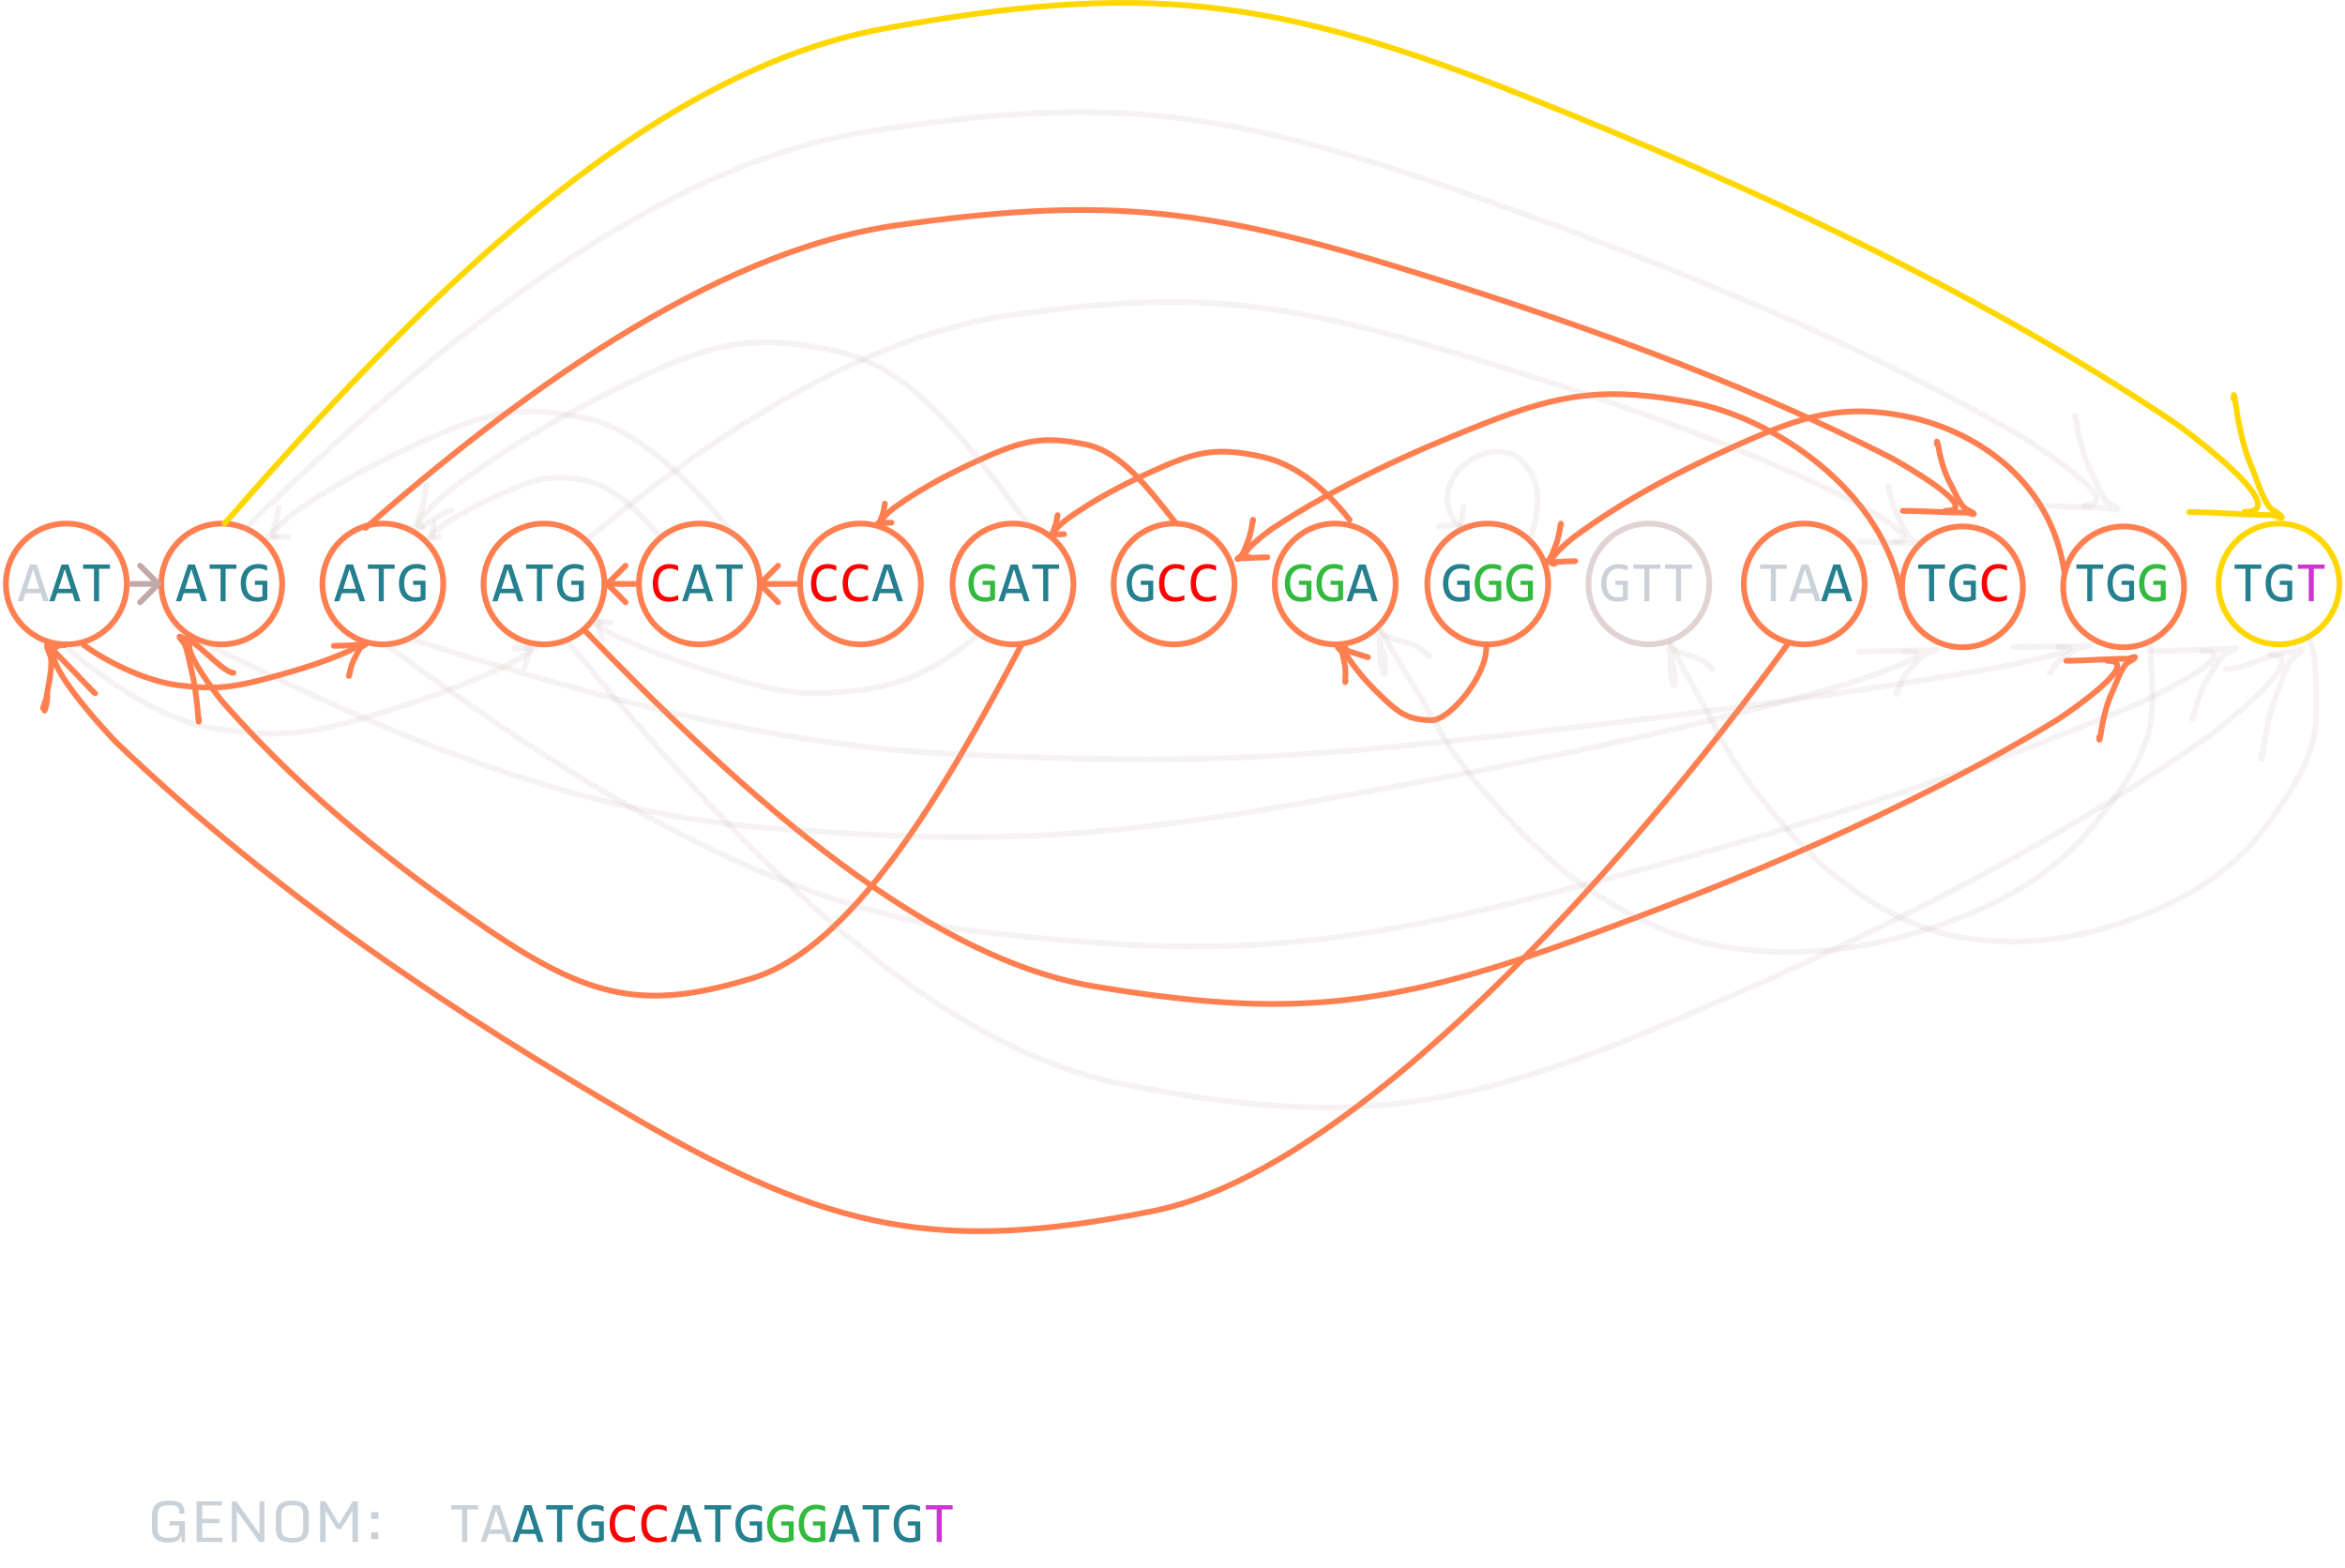 <svg width="815" height="545" viewBox="0 0 815 545" fill="none" xmlns="http://www.w3.org/2000/svg">
<circle cx="23.059" cy="203" r="21" stroke="#FF7F50" stroke-width="2"/>
<circle cx="77.059" cy="203" r="21" stroke="#FF7F50" stroke-width="2"/>
<circle cx="133.059" cy="203" r="21" stroke="#FF7F50" stroke-width="2"/>
<circle cx="189.059" cy="203" r="21" stroke="#FF7F50" stroke-width="2"/>
<circle cx="243.059" cy="203" r="21" stroke="#FF7F50" stroke-width="2"/>
<circle cx="299.059" cy="203" r="21" stroke="#FF7F50" stroke-width="2"/>
<circle cx="352.059" cy="203" r="21" stroke="#FF7F50" stroke-width="2"/>
<circle cx="408.059" cy="203" r="21" stroke="#FF7F50" stroke-width="2"/>
<circle cx="464.059" cy="203" r="21" stroke="#FF7F50" stroke-width="2"/>
<circle cx="517.059" cy="203" r="21" stroke="#FF7F50" stroke-width="2"/>
<circle cx="573.059" cy="203" r="21" stroke="#C4A8A8" stroke-opacity="0.5" stroke-width="2"/>
<circle cx="627.059" cy="203" r="21" stroke="#FF7F50" stroke-width="2"/>
<circle cx="682.059" cy="204" r="21" stroke="#FF7F50" stroke-width="2"/>
<circle cx="738.059" cy="204" r="21" stroke="#FF7F50" stroke-width="2"/>
<circle cx="792.059" cy="203" r="21" stroke="#FFD700" stroke-width="2"/>
<path d="M23.559 225.335C38.29 237.822 56.996 250.88 76.133 253.49C96.442 256.259 106.951 255.378 126.689 249.533C143.77 244.474 161.682 238.441 177.684 230.511C178.182 230.263 187.223 225.335 183.11 225.335" stroke="#C4A8A8" stroke-opacity="0.15" stroke-width="2" stroke-linecap="round" stroke-linejoin="round"/>
<path d="M178.791 225.329C180.939 225.323 183.069 225.155 185.209 225.155C185.483 225.155 186.221 224.874 186.027 225.069C185.814 225.282 185.381 225.387 185.132 225.59C184.529 226.082 184.03 227.352 183.641 228.028C183.123 228.925 182.827 229.911 182.573 230.91C182.524 231.102 182.255 232.765 182.255 231.934" stroke="#C4A8A8" stroke-opacity="0.15" stroke-width="2" stroke-linecap="round" stroke-linejoin="round"/>
<path d="M255.559 186.509C240.828 168.195 222.122 149.043 202.985 145.215C182.675 141.153 172.167 142.446 152.429 151.019C135.348 158.438 117.435 167.287 101.434 178.918C100.936 179.28 91.895 186.509 96.007 186.509" stroke="#C4A8A8" stroke-opacity="0.15" stroke-width="2" stroke-linecap="round" stroke-linejoin="round"/>
<path d="M100.326 186.517C98.179 186.527 96.049 186.772 93.909 186.772C93.635 186.772 92.897 187.185 93.091 186.899C93.303 186.587 93.737 186.433 93.986 186.135C94.588 185.413 95.087 183.55 95.477 182.559C95.995 181.243 96.29 179.797 96.545 178.331C96.594 178.05 96.863 175.611 96.863 176.83" stroke="#C4A8A8" stroke-opacity="0.15" stroke-width="2" stroke-linecap="round" stroke-linejoin="round"/>
<path d="M340.059 220.592C327.487 230.998 316.199 237.567 299.868 239.742C282.536 242.05 273.568 241.315 256.724 236.444C242.147 232.229 226.861 227.201 213.206 220.592C212.781 220.386 205.066 216.279 208.575 216.279" stroke="#C4A8A8" stroke-opacity="0.15" stroke-width="2" stroke-linecap="round" stroke-linejoin="round"/>
<path d="M212.261 216.274C210.428 216.269 208.611 216.13 206.784 216.13C206.55 216.13 205.921 215.895 206.086 216.057C206.268 216.235 206.637 216.322 206.85 216.492C207.364 216.902 207.79 217.96 208.123 218.523C208.564 219.271 208.817 220.092 209.034 220.925C209.076 221.085 209.305 222.471 209.305 221.778" stroke="#C4A8A8" stroke-opacity="0.15" stroke-width="2" stroke-linecap="round" stroke-linejoin="round"/>
<path d="M408.559 181.677C398.896 169.606 389.718 156.983 377.166 154.461C363.843 151.783 356.95 152.635 344.003 158.285C332.798 163.175 321.049 169.008 310.553 176.674C310.226 176.913 304.295 181.677 306.993 181.677" stroke="#FF7F50" stroke-width="2" stroke-linecap="round" stroke-linejoin="round"/>
<path d="M309.826 181.682C308.417 181.688 307.02 181.85 305.616 181.85C305.437 181.85 304.953 182.122 305.08 181.934C305.219 181.727 305.504 181.626 305.667 181.43C306.062 180.954 306.389 179.726 306.645 179.073C306.985 178.206 307.179 177.253 307.346 176.287C307.378 176.101 307.554 174.494 307.554 175.297" stroke="#FF7F50" stroke-width="2" stroke-linecap="round" stroke-linejoin="round"/>
<path d="M469.059 180.674C459.396 168.603 449.718 160.983 437.165 158.461C423.843 155.783 416.95 156.635 404.003 162.285C392.798 167.175 381.049 173.008 370.553 180.674C370.226 180.913 364.295 185.677 366.993 185.677" stroke="#FF7F50" stroke-width="2" stroke-linecap="round" stroke-linejoin="round"/>
<path d="M369.826 185.682C368.417 185.688 367.02 185.85 365.616 185.85C365.436 185.85 364.953 186.122 365.08 185.934C365.219 185.727 365.503 185.626 365.667 185.43C366.062 184.954 366.389 183.726 366.645 183.073C366.984 182.206 367.178 181.253 367.346 180.287C367.378 180.101 367.554 178.494 367.554 179.297" stroke="#FF7F50" stroke-width="2" stroke-linecap="round" stroke-linejoin="round"/>
<path d="M516.559 225.267C516.559 235 503.772 250.662 497.278 250.394C490.386 250.109 487.18 248.682 481.808 243.687C477.159 239.363 472.397 234.427 468.538 228.613C468.418 228.432 466.307 224.899 467.615 225.267" stroke="#FF7F50" stroke-width="2" stroke-linecap="round" stroke-linejoin="round"/>
<path d="M475.429 228.462C472.303 227.573 469.268 226.454 466.149 225.578C465.75 225.465 464.792 224.747 464.994 225.114C465.215 225.517 465.803 225.849 466.081 226.251C466.755 227.225 466.954 229.307 467.242 230.465C467.623 232.003 467.645 233.581 467.601 235.163C467.593 235.466 467.293 238.034 467.639 236.806" stroke="#FF7F50" stroke-width="2" stroke-linecap="round" stroke-linejoin="round"/>
<path d="M357.059 182C337.17 154.945 317.31 127.927 291.473 122.273C264.052 116.272 249.864 118.182 223.216 130.846C200.154 141.806 175.97 154.879 154.366 172.061C153.693 172.596 141.487 183.274 147.04 183.274" stroke="#C4A8A8" stroke-opacity="0.15" stroke-width="2" stroke-linecap="round" stroke-linejoin="round"/>
<path d="M157.059 177.439C154.16 177.453 147.096 183.663 144.206 183.663C143.836 183.663 142.84 184.273 143.102 183.852C143.389 183.389 143.974 183.162 144.31 182.722C145.124 181.655 145.797 178.903 146.324 177.439C147.022 175.496 147.422 173.36 147.766 171.194C147.832 170.779 148.194 167.176 148.194 168.977" stroke="#C4A8A8" stroke-opacity="0.15" stroke-width="2" stroke-linecap="round" stroke-linejoin="round"/>
<path d="M355.059 224C328.029 275.474 296.334 329.432 261.507 340.041C224.547 351.3 205.472 347.559 169.733 323.216C138.803 302.15 106.384 277.044 77.478 244.118C76.578 243.092 60.255 222.637 67.728 222.676" stroke="#FF7F50" stroke-width="2" stroke-linecap="round" stroke-linejoin="round"/>
<path d="M81.154 233.877C77.253 233.83 67.807 221.935 63.919 221.915C63.42 221.913 62.086 220.743 62.434 221.549C62.816 222.432 63.601 222.869 64.049 223.712C65.134 225.752 66.013 231.007 66.707 233.803C67.629 237.516 68.145 241.593 68.587 245.727C68.672 246.52 69.125 253.396 69.142 249.96" stroke="#FF7F50" stroke-width="2" stroke-linecap="round" stroke-linejoin="round"/>
<path d="M229.559 186.766C222.261 178.025 212.995 168.884 203.514 167.057C193.453 165.119 188.248 165.736 178.47 169.827C170.008 173.368 161.134 177.592 153.208 183.143C152.961 183.316 148.482 186.766 150.52 186.766" stroke="#C4A8A8" stroke-opacity="0.15" stroke-width="2" stroke-linecap="round" stroke-linejoin="round"/>
<path d="M152.659 186.77C151.595 186.774 150.54 186.891 149.48 186.891C149.344 186.891 148.979 187.088 149.075 186.952C149.18 186.803 149.395 186.729 149.518 186.587C149.816 186.243 150.064 185.353 150.257 184.88C150.513 184.252 150.66 183.562 150.786 182.863C150.81 182.728 150.943 181.564 150.943 182.146" stroke="#C4A8A8" stroke-opacity="0.15" stroke-width="2" stroke-linecap="round" stroke-linejoin="round"/>
<path d="M78.059 182C143.213 107.51 222.236 25.58 306.875 10.011C396.701 -6.511 443.178 -1.252 530.475 33.616C606.023 63.792 685.246 99.788 756.017 147.095C758.222 148.569 798.207 177.97 780.018 177.97" stroke="#FFD700" stroke-width="2" stroke-linecap="round" stroke-linejoin="round"/>
<path d="M760.916 178.003C770.413 178.042 779.834 179.04 789.3 179.04C790.512 179.04 793.774 180.718 792.917 179.558C791.977 178.285 790.06 177.66 788.959 176.447C786.295 173.512 784.088 165.934 782.363 161.903C780.075 156.552 778.767 150.671 777.64 144.708C777.423 143.564 776.235 133.643 776.235 138.602" stroke="#FFD700" stroke-width="2" stroke-linecap="round" stroke-linejoin="round"/>
<path d="M134.059 224C192.652 267.212 263.718 314.741 339.834 323.772C420.614 333.357 462.411 330.307 540.917 310.079C608.858 292.573 680.103 271.692 743.747 244.249C745.73 243.394 781.688 226.338 765.331 226.338" stroke="#C4A8A8" stroke-opacity="0.15" stroke-width="2" stroke-linecap="round" stroke-linejoin="round"/>
<path d="M748.152 226.319C756.693 226.296 765.166 225.718 773.678 225.718C774.769 225.718 777.702 224.744 776.931 225.417C776.086 226.155 774.362 226.518 773.372 227.221C770.976 228.924 768.991 233.32 767.44 235.659C765.382 238.763 764.206 242.174 763.193 245.634C762.998 246.297 761.93 252.052 761.93 249.176" stroke="#C4A8A8" stroke-opacity="0.15" stroke-width="2" stroke-linecap="round" stroke-linejoin="round"/>
<path d="M198.059 224C252.916 290.259 319.45 363.136 390.713 376.984C466.342 391.681 505.474 387.004 578.974 355.988C642.583 329.146 709.285 297.128 768.871 255.048C770.727 253.737 804.393 227.585 789.079 227.585" stroke="#C4A8A8" stroke-opacity="0.15" stroke-width="2" stroke-linecap="round" stroke-linejoin="round"/>
<path d="M773.672 232.5C781.669 232.465 788.924 226.633 796.894 226.633C797.915 226.633 800.661 225.14 799.939 226.172C799.148 227.304 797.534 227.86 796.607 228.939C794.364 231.551 792.505 238.291 791.054 241.877C789.127 246.636 788.025 251.867 787.077 257.171C786.895 258.189 785.894 267.013 785.894 262.603" stroke="#C4A8A8" stroke-opacity="0.15" stroke-width="2" stroke-linecap="round" stroke-linejoin="round"/>
<path d="M621.059 224.273C564.564 302.097 470.423 407.168 400.701 420.999C326.706 435.678 289.043 428.433 219.432 387.967C159.188 352.946 96.211 311.546 40.638 258.279C38.907 256.619 7.629 223.65 22.461 224.274" stroke="#FF7F50" stroke-width="2" stroke-linecap="round" stroke-linejoin="round"/>
<path d="M33.059 241C32.171 240.563 16.23 223.017 16.306 224.446C16.388 226.013 17.494 227.308 17.723 228.875C18.276 232.67 16.286 240.777 15.63 245.288M15.63 245.288C14.759 251.277 17.643 239.129 15.63 245.288ZM15.63 245.288C18.519 235.707 13.271 250.072 15.63 245.288Z" stroke="#FF7F50" stroke-width="2" stroke-linecap="round" stroke-linejoin="round"/>
<path d="M203.059 219C251.502 269.209 317.641 332.432 380.572 342.926C447.359 354.063 481.916 350.518 546.823 327.015C602.994 306.676 661.898 282.413 714.517 250.527C716.157 249.534 745.886 229.716 732.363 229.716" stroke="#FF7F50" stroke-width="2" stroke-linecap="round" stroke-linejoin="round"/>
<path d="M718.16 229.695C725.221 229.669 732.226 228.996 739.264 228.996C740.165 228.996 742.591 227.864 741.953 228.647C741.254 229.505 739.829 229.926 739.011 230.743C737.03 232.722 735.389 237.83 734.107 240.547C732.405 244.154 731.432 248.117 730.595 252.137C730.434 252.908 729.55 259.595 729.55 256.252" stroke="#FF7F50" stroke-width="2" stroke-linecap="round" stroke-linejoin="round"/>
<path d="M142.059 222C195.185 238.462 260.619 258.568 329.632 262.009C402.875 265.66 440.771 264.498 511.952 256.792C573.553 250.123 638.15 242.168 695.855 231.714C697.653 231.388 730.256 224.891 715.425 224.891" stroke="#C4A8A8" stroke-opacity="0.15" stroke-width="2" stroke-linecap="round" stroke-linejoin="round"/>
<path d="M699.85 224.883C707.594 224.875 715.276 224.654 722.994 224.654C723.982 224.654 726.642 224.283 725.943 224.54C725.176 224.821 723.614 224.959 722.716 225.227C720.543 225.876 718.744 227.55 717.338 228.441C715.472 229.624 714.405 230.923 713.486 232.241C713.31 232.494 712.341 234.686 712.341 233.591" stroke="#C4A8A8" stroke-opacity="0.15" stroke-width="2" stroke-linecap="round" stroke-linejoin="round"/>
<path d="M661.059 208C655.059 170 615.277 144.876 587.813 139.888C558.667 134.593 543.587 136.278 515.261 147.452C490.747 157.121 465.041 168.656 442.078 183.815C441.363 184.287 428.388 193.709 434.29 193.709" stroke="#FF7F50" stroke-width="2" stroke-linecap="round" stroke-linejoin="round"/>
<path d="M440.488 193.719C437.407 193.732 434.35 194.052 431.278 194.052C430.885 194.052 429.827 194.59 430.105 194.218C430.41 193.81 431.032 193.61 431.389 193.221C432.254 192.28 432.97 189.852 433.529 188.56C434.272 186.845 434.696 184.961 435.062 183.05C435.132 182.684 435.518 179.505 435.518 181.094" stroke="#FF7F50" stroke-width="2" stroke-linecap="round" stroke-linejoin="round"/>
<path d="M717.559 199.5C712.834 165.556 684.686 149.333 663.059 144.877C640.106 140.147 626.178 144.7 603.872 154.681C584.568 163.318 564.483 173.622 546.4 187.162C545.837 187.584 535.62 196 540.267 196" stroke="#FF7F50" stroke-width="2" stroke-linecap="round" stroke-linejoin="round"/>
<path d="M547.488 195.068C544.407 195.08 541.35 195.4 538.278 195.4C537.885 195.4 536.827 195.938 537.105 195.566C537.41 195.158 538.032 194.958 538.389 194.57C539.254 193.629 539.97 191.201 540.529 189.909C541.272 188.194 541.696 186.31 542.062 184.399C542.132 184.032 542.518 180.853 542.518 182.442" stroke="#FF7F50" stroke-width="2" stroke-linecap="round" stroke-linejoin="round"/>
<path d="M74.059 225C128.643 252.162 194.845 282.037 265.753 287.714C341.005 293.739 379.942 291.821 453.076 279.107C516.368 268.103 582.738 254.978 642.026 237.728C643.874 237.19 677.371 226.47 662.134 226.47" stroke="#C4A8A8" stroke-opacity="0.15" stroke-width="2" stroke-linecap="round" stroke-linejoin="round"/>
<path d="M646.13 226.457C654.087 226.443 661.98 226.079 669.91 226.079C670.925 226.079 673.658 225.467 672.94 225.89C672.152 226.354 670.547 226.582 669.625 227.025C667.392 228.095 665.543 230.858 664.099 232.328C662.181 234.279 661.085 236.424 660.141 238.598C659.96 239.015 658.965 242.633 658.965 240.824" stroke="#C4A8A8" stroke-opacity="0.15" stroke-width="2" stroke-linecap="round" stroke-linejoin="round"/>
<path d="M85.559 183.5C143.948 125.95 224.503 57.99 300.355 45.962C380.854 33.197 422.505 37.26 500.738 64.199C568.443 87.513 639.44 115.323 702.863 151.871C704.839 153.01 740.672 175.725 724.372 175.725" stroke="#C4A8A8" stroke-opacity="0.15" stroke-width="2" stroke-linecap="round" stroke-linejoin="round"/>
<path d="M707.253 175.75C715.764 175.78 724.207 176.551 732.69 176.551C733.777 176.551 736.7 177.848 735.932 176.952C735.089 175.968 733.372 175.486 732.385 174.549C729.997 172.28 728.019 166.426 726.474 163.311C724.423 159.177 723.251 154.634 722.241 150.027C722.047 149.143 720.982 141.479 720.982 145.31" stroke="#C4A8A8" stroke-opacity="0.15" stroke-width="2" stroke-linecap="round" stroke-linejoin="round"/>
<path d="M127.059 183.5C177.235 139.491 246.459 87.522 311.641 78.324C380.818 68.562 416.61 71.669 483.839 92.27C542.02 110.098 603.031 131.364 657.532 159.313C659.23 160.184 690.023 177.555 676.016 177.555" stroke="#FF7F50" stroke-width="2" stroke-linecap="round" stroke-linejoin="round"/>
<path d="M661.305 177.574C668.619 177.597 675.874 178.187 683.164 178.187C684.098 178.187 686.61 179.178 685.95 178.493C685.225 177.741 683.75 177.372 682.902 176.655C680.85 174.921 679.15 170.444 677.822 168.062C676.06 164.901 675.052 161.426 674.184 157.903C674.018 157.227 673.103 151.366 673.103 154.296" stroke="#FF7F50" stroke-width="2" stroke-linecap="round" stroke-linejoin="round"/>
<path d="M203.059 188.265C245.114 153.217 298.611 116.565 353.243 109.239C411.223 101.466 441.222 103.94 497.569 120.346C546.333 134.544 597.469 151.48 643.149 173.738C644.573 174.431 670.382 188.265 658.641 188.265" stroke="#C4A8A8" stroke-opacity="0.15" stroke-width="2" stroke-linecap="round" stroke-linejoin="round"/>
<path d="M646.311 188.28C652.442 188.298 658.523 188.768 664.633 188.768C665.415 188.768 667.521 189.558 666.967 189.012C666.36 188.413 665.123 188.119 664.413 187.548C662.693 186.167 661.268 182.602 660.155 180.705C658.678 178.187 657.834 175.42 657.106 172.615C656.967 172.076 656.2 167.409 656.2 169.742" stroke="#C4A8A8" stroke-opacity="0.15" stroke-width="2" stroke-linecap="round" stroke-linejoin="round"/>
<path d="M29.059 224.167C37.477 230.41 51.309 236.939 62.244 238.244C73.85 239.629 79.854 239.188 91.133 236.266C100.894 233.737 111.129 230.72 120.273 226.755C120.558 226.631 125.724 224.167 123.374 224.167" stroke="#FF7F50" stroke-width="2" stroke-linecap="round" stroke-linejoin="round"/>
<path d="M116 224.505C119.25 224.495 122.474 224.239 125.714 224.239C126.129 224.239 127.245 223.807 126.951 224.105C126.63 224.433 125.974 224.594 125.597 224.906C124.685 225.661 123.93 227.611 123.34 228.649C122.557 230.026 122.109 231.539 121.723 233.074C121.649 233.368 121.243 235.921 121.243 234.645" stroke="#FF7F50" stroke-width="2" stroke-linecap="round" stroke-linejoin="round"/>
<path d="M531.863 187C534.337 180.152 536.079 170.481 531.863 163.988C529.808 160.822 527.789 158.18 523.832 157.377C519.352 156.467 515.471 157.208 511.609 159.561C505.208 163.459 501.463 170.284 503.748 177.64C504.286 179.374 505.321 180.864 506.596 182.146C506.872 182.423 508.325 183.763 507.498 182.753" stroke="#C4A8A8" stroke-opacity="0.15" stroke-width="2" stroke-linecap="round" stroke-linejoin="round"/>
<path d="M508.632 176.12C508.338 177.947 508 179.738 508 181.585C508 181.845 507.91 183.106 507.91 182.731" stroke="#C4A8A8" stroke-opacity="0.15" stroke-width="2" stroke-linecap="round" stroke-linejoin="round"/>
<path d="M500.059 182.996C502.001 182.707 504.173 182.439 506.15 182.736C506.564 182.798 507.073 182.994 507.459 183.152C507.888 183.329 508.172 183.26 507.368 183.26" stroke="#C4A8A8" stroke-opacity="0.15" stroke-width="2" stroke-linecap="round" stroke-linejoin="round"/>
<path d="M16.957 209H15.063L14.174 206.217H8.862L7.963 209H6.156L10.395 196.236H12.777L16.957 209ZM13.676 204.664L11.518 197.838L9.36 204.664H13.676ZM565.688 198.424C565.212 198.17 564.724 197.975 564.223 197.838C563.722 197.695 563.175 197.623 562.582 197.623C561.905 197.623 561.303 197.743 560.776 197.984C560.248 198.225 559.802 198.567 559.438 199.01C559.08 199.446 558.803 199.973 558.608 200.592C558.419 201.21 558.324 201.894 558.324 202.643C558.324 203.424 558.403 204.124 558.559 204.742C558.715 205.361 558.959 205.885 559.291 206.314C559.623 206.744 560.046 207.073 560.561 207.301C561.082 207.529 561.703 207.643 562.426 207.643C562.55 207.643 562.683 207.636 562.826 207.623C562.97 207.61 563.113 207.594 563.256 207.574C563.399 207.548 563.536 207.519 563.666 207.486C563.803 207.454 563.923 207.418 564.028 207.379V203.316H561.42V201.881H565.746V208.404C565.479 208.528 565.196 208.639 564.897 208.736C564.604 208.834 564.301 208.915 563.988 208.98C563.682 209.046 563.376 209.094 563.07 209.127C562.765 209.16 562.468 209.176 562.182 209.176C561.309 209.176 560.522 209.039 559.819 208.766C559.122 208.492 558.526 208.089 558.031 207.555C557.543 207.014 557.166 206.344 556.899 205.543C556.638 204.742 556.508 203.814 556.508 202.76C556.508 201.712 556.654 200.774 556.947 199.947C557.24 199.114 557.651 198.411 558.178 197.838C558.712 197.258 559.35 196.819 560.092 196.52C560.841 196.214 561.664 196.061 562.563 196.061C563.136 196.061 563.679 196.113 564.194 196.217C564.714 196.314 565.212 196.474 565.688 196.695V198.424ZM577.016 197.721H573.237V209H571.479V197.721H567.699V196.236H577.016V197.721ZM588.012 197.721H584.233V209H582.475V197.721H578.695V196.236H588.012V197.721ZM621 197.721H617.221V209H615.463V197.721H611.684V196.236H621V197.721ZM632.738 209H630.844L629.955 206.217H624.643L623.744 209H621.938L626.176 196.236H628.559L632.738 209ZM629.457 204.664L627.299 197.838L625.141 204.664H629.457Z" fill="#C9D1D9"/>
<path d="M27.953 209H26.059L25.17 206.217H19.858L18.959 209H17.152L21.391 196.236H23.774L27.953 209ZM24.672 204.664L22.514 197.838L20.356 204.664H24.672ZM38.207 197.721H34.428V209H32.67V197.721H28.891V196.236H38.207V197.721ZM71.938 209H70.043L69.154 206.217H63.842L62.944 209H61.137L65.375 196.236H67.758L71.938 209ZM68.656 204.664L66.498 197.838L64.34 204.664H68.656ZM82.192 197.721H78.412V209H76.654V197.721H72.875V196.236H82.192V197.721ZM92.856 198.424C92.38 198.17 91.892 197.975 91.391 197.838C90.889 197.695 90.343 197.623 89.75 197.623C89.073 197.623 88.471 197.743 87.944 197.984C87.416 198.225 86.97 198.567 86.606 199.01C86.248 199.446 85.971 199.973 85.776 200.592C85.587 201.21 85.492 201.894 85.492 202.643C85.492 203.424 85.57 204.124 85.727 204.742C85.883 205.361 86.127 205.885 86.459 206.314C86.791 206.744 87.214 207.073 87.729 207.301C88.249 207.529 88.871 207.643 89.594 207.643C89.718 207.643 89.851 207.636 89.994 207.623C90.138 207.61 90.281 207.594 90.424 207.574C90.567 207.548 90.704 207.519 90.834 207.486C90.971 207.454 91.091 207.418 91.195 207.379V203.316H88.588V201.881H92.914V208.404C92.647 208.528 92.364 208.639 92.065 208.736C91.772 208.834 91.469 208.915 91.156 208.98C90.85 209.046 90.544 209.094 90.239 209.127C89.933 209.16 89.636 209.176 89.35 209.176C88.477 209.176 87.69 209.039 86.987 208.766C86.29 208.492 85.694 208.089 85.199 207.555C84.711 207.014 84.334 206.344 84.067 205.543C83.806 204.742 83.676 203.814 83.676 202.76C83.676 201.712 83.822 200.774 84.115 199.947C84.408 199.114 84.819 198.411 85.346 197.838C85.88 197.258 86.518 196.819 87.26 196.52C88.009 196.214 88.832 196.061 89.731 196.061C90.304 196.061 90.847 196.113 91.362 196.217C91.882 196.314 92.38 196.474 92.856 196.695V198.424ZM126.918 209H125.024L124.135 206.217H118.822L117.924 209H116.117L120.356 196.236H122.738L126.918 209ZM123.637 204.664L121.479 197.838L119.32 204.664H123.637ZM137.172 197.721H133.393V209H131.635V197.721H127.856V196.236H137.172V197.721ZM147.836 198.424C147.361 198.17 146.873 197.975 146.371 197.838C145.87 197.695 145.323 197.623 144.731 197.623C144.054 197.623 143.451 197.743 142.924 197.984C142.397 198.225 141.951 198.567 141.586 199.01C141.228 199.446 140.951 199.973 140.756 200.592C140.567 201.21 140.473 201.894 140.473 202.643C140.473 203.424 140.551 204.124 140.707 204.742C140.863 205.361 141.108 205.885 141.44 206.314C141.772 206.744 142.195 207.073 142.709 207.301C143.23 207.529 143.852 207.643 144.574 207.643C144.698 207.643 144.832 207.636 144.975 207.623C145.118 207.61 145.261 207.594 145.404 207.574C145.548 207.548 145.684 207.519 145.815 207.486C145.951 207.454 146.072 207.418 146.176 207.379V203.316H143.569V201.881H147.895V208.404C147.628 208.528 147.345 208.639 147.045 208.736C146.752 208.834 146.449 208.915 146.137 208.98C145.831 209.046 145.525 209.094 145.219 209.127C144.913 209.16 144.617 209.176 144.33 209.176C143.458 209.176 142.67 209.039 141.967 208.766C141.27 208.492 140.675 208.089 140.18 207.555C139.692 207.014 139.314 206.344 139.047 205.543C138.787 204.742 138.656 203.814 138.656 202.76C138.656 201.712 138.803 200.774 139.096 199.947C139.389 199.114 139.799 198.411 140.326 197.838C140.86 197.258 141.498 196.819 142.24 196.52C142.989 196.214 143.813 196.061 144.711 196.061C145.284 196.061 145.828 196.113 146.342 196.217C146.863 196.314 147.361 196.474 147.836 196.695V198.424ZM181.899 209H180.004L179.115 206.217H173.803L172.904 209H171.098L175.336 196.236H177.719L181.899 209ZM178.617 204.664L176.459 197.838L174.301 204.664H178.617ZM192.153 197.721H188.373V209H186.615V197.721H182.836V196.236H192.153V197.721ZM202.817 198.424C202.341 198.17 201.853 197.975 201.352 197.838C200.85 197.695 200.304 197.623 199.711 197.623C199.034 197.623 198.432 197.743 197.904 197.984C197.377 198.225 196.931 198.567 196.567 199.01C196.209 199.446 195.932 199.973 195.737 200.592C195.548 201.21 195.453 201.894 195.453 202.643C195.453 203.424 195.531 204.124 195.688 204.742C195.844 205.361 196.088 205.885 196.42 206.314C196.752 206.744 197.175 207.073 197.69 207.301C198.21 207.529 198.832 207.643 199.555 207.643C199.679 207.643 199.812 207.636 199.955 207.623C200.098 207.61 200.242 207.594 200.385 207.574C200.528 207.548 200.665 207.519 200.795 207.486C200.932 207.454 201.052 207.418 201.156 207.379V203.316H198.549V201.881H202.875V208.404C202.608 208.528 202.325 208.639 202.026 208.736C201.733 208.834 201.43 208.915 201.117 208.98C200.811 209.046 200.505 209.094 200.199 209.127C199.893 209.16 199.597 209.176 199.311 209.176C198.438 209.176 197.651 209.039 196.947 208.766C196.251 208.492 195.655 208.089 195.16 207.555C194.672 207.014 194.294 206.344 194.028 205.543C193.767 204.742 193.637 203.814 193.637 202.76C193.637 201.712 193.783 200.774 194.076 199.947C194.369 199.114 194.779 198.411 195.307 197.838C195.841 197.258 196.479 196.819 197.221 196.52C197.97 196.214 198.793 196.061 199.692 196.061C200.265 196.061 200.808 196.113 201.322 196.217C201.843 196.314 202.341 196.474 202.817 196.695V198.424ZM247.875 209H245.981L245.092 206.217H239.779L238.881 209H237.074L241.313 196.236H243.695L247.875 209ZM244.594 204.664L242.436 197.838L240.278 204.664H244.594ZM258.129 197.721H254.35V209H252.592V197.721H248.813V196.236H258.129V197.721ZM313.852 209H311.957L311.069 206.217H305.756L304.858 209H303.051L307.289 196.236H309.672L313.852 209ZM310.57 204.664L308.412 197.838L306.254 204.664H310.57ZM357.836 209H355.942L355.053 206.217H349.74L348.842 209H347.035L351.274 196.236H353.656L357.836 209ZM354.555 204.664L352.397 197.838L350.238 204.664H354.555ZM368.09 197.721H364.311V209H362.553V197.721H358.774V196.236H368.09V197.721ZM400.746 198.424C400.271 198.17 399.783 197.975 399.281 197.838C398.78 197.695 398.233 197.623 397.641 197.623C396.964 197.623 396.362 197.743 395.834 197.984C395.307 198.225 394.861 198.567 394.496 199.01C394.138 199.446 393.862 199.973 393.666 200.592C393.477 201.21 393.383 201.894 393.383 202.643C393.383 203.424 393.461 204.124 393.617 204.742C393.774 205.361 394.018 205.885 394.35 206.314C394.682 206.744 395.105 207.073 395.619 207.301C396.14 207.529 396.762 207.643 397.485 207.643C397.608 207.643 397.742 207.636 397.885 207.623C398.028 207.61 398.171 207.594 398.315 207.574C398.458 207.548 398.595 207.519 398.725 207.486C398.862 207.454 398.982 207.418 399.086 207.379V203.316H396.479V201.881H400.805V208.404C400.538 208.528 400.255 208.639 399.955 208.736C399.662 208.834 399.36 208.915 399.047 208.98C398.741 209.046 398.435 209.094 398.129 209.127C397.823 209.16 397.527 209.176 397.24 209.176C396.368 209.176 395.58 209.039 394.877 208.766C394.181 208.492 393.585 208.089 393.09 207.555C392.602 207.014 392.224 206.344 391.957 205.543C391.697 204.742 391.567 203.814 391.567 202.76C391.567 201.712 391.713 200.774 392.006 199.947C392.299 199.114 392.709 198.411 393.237 197.838C393.77 197.258 394.408 196.819 395.151 196.52C395.899 196.214 396.723 196.061 397.621 196.061C398.194 196.061 398.738 196.113 399.252 196.217C399.773 196.314 400.271 196.474 400.746 196.695V198.424ZM478.793 209H476.899L476.01 206.217H470.697L469.799 209H467.992L472.231 196.236H474.613L478.793 209ZM475.512 204.664L473.354 197.838L471.195 204.664H475.512ZM510.707 198.424C510.232 198.17 509.744 197.975 509.242 197.838C508.741 197.695 508.194 197.623 507.602 197.623C506.925 197.623 506.322 197.743 505.795 197.984C505.268 198.225 504.822 198.567 504.457 199.01C504.099 199.446 503.822 199.973 503.627 200.592C503.438 201.21 503.344 201.894 503.344 202.643C503.344 203.424 503.422 204.124 503.578 204.742C503.735 205.361 503.979 205.885 504.311 206.314C504.643 206.744 505.066 207.073 505.58 207.301C506.101 207.529 506.723 207.643 507.445 207.643C507.569 207.643 507.703 207.636 507.846 207.623C507.989 207.61 508.132 207.594 508.276 207.574C508.419 207.548 508.556 207.519 508.686 207.486C508.822 207.454 508.943 207.418 509.047 207.379V203.316H506.44V201.881H510.766V208.404C510.499 208.528 510.216 208.639 509.916 208.736C509.623 208.834 509.32 208.915 509.008 208.98C508.702 209.046 508.396 209.094 508.09 209.127C507.784 209.16 507.488 209.176 507.201 209.176C506.329 209.176 505.541 209.039 504.838 208.766C504.141 208.492 503.546 208.089 503.051 207.555C502.563 207.014 502.185 206.344 501.918 205.543C501.658 204.742 501.528 203.814 501.528 202.76C501.528 201.712 501.674 200.774 501.967 199.947C502.26 199.114 502.67 198.411 503.197 197.838C503.731 197.258 504.369 196.819 505.112 196.52C505.86 196.214 506.684 196.061 507.582 196.061C508.155 196.061 508.699 196.113 509.213 196.217C509.734 196.314 510.232 196.474 510.707 196.695V198.424ZM643.735 209H641.84L640.951 206.217H635.639L634.74 209H632.934L637.172 196.236H639.555L643.735 209ZM640.453 204.664L638.295 197.838L636.137 204.664H640.453ZM675.981 197.721H672.201V209H670.444V197.721H666.664V196.236H675.981V197.721ZM686.645 198.424C686.169 198.17 685.681 197.975 685.18 197.838C684.679 197.695 684.132 197.623 683.539 197.623C682.862 197.623 682.26 197.743 681.733 197.984C681.205 198.225 680.759 198.567 680.395 199.01C680.037 199.446 679.76 199.973 679.565 200.592C679.376 201.21 679.281 201.894 679.281 202.643C679.281 203.424 679.36 204.124 679.516 204.742C679.672 205.361 679.916 205.885 680.248 206.314C680.58 206.744 681.003 207.073 681.518 207.301C682.039 207.529 682.66 207.643 683.383 207.643C683.507 207.643 683.64 207.636 683.783 207.623C683.927 207.61 684.07 207.594 684.213 207.574C684.356 207.548 684.493 207.519 684.623 207.486C684.76 207.454 684.88 207.418 684.985 207.379V203.316H682.377V201.881H686.703V208.404C686.436 208.528 686.153 208.639 685.854 208.736C685.561 208.834 685.258 208.915 684.945 208.98C684.64 209.046 684.334 209.094 684.028 209.127C683.722 209.16 683.425 209.176 683.139 209.176C682.266 209.176 681.479 209.039 680.776 208.766C680.079 208.492 679.483 208.089 678.988 207.555C678.5 207.014 678.123 206.344 677.856 205.543C677.595 204.742 677.465 203.814 677.465 202.76C677.465 201.712 677.612 200.774 677.904 199.947C678.197 199.114 678.608 198.411 679.135 197.838C679.669 197.258 680.307 196.819 681.049 196.52C681.798 196.214 682.621 196.061 683.52 196.061C684.093 196.061 684.636 196.113 685.151 196.217C685.671 196.314 686.169 196.474 686.645 196.695V198.424ZM730.961 197.721H727.182V209H725.424V197.721H721.645V196.236H730.961V197.721ZM741.625 198.424C741.15 198.17 740.662 197.975 740.16 197.838C739.659 197.695 739.112 197.623 738.52 197.623C737.843 197.623 737.24 197.743 736.713 197.984C736.186 198.225 735.74 198.567 735.375 199.01C735.017 199.446 734.74 199.973 734.545 200.592C734.356 201.21 734.262 201.894 734.262 202.643C734.262 203.424 734.34 204.124 734.496 204.742C734.653 205.361 734.897 205.885 735.229 206.314C735.561 206.744 735.984 207.073 736.498 207.301C737.019 207.529 737.641 207.643 738.363 207.643C738.487 207.643 738.621 207.636 738.764 207.623C738.907 207.61 739.05 207.594 739.194 207.574C739.337 207.548 739.473 207.519 739.604 207.486C739.74 207.454 739.861 207.418 739.965 207.379V203.316H737.358V201.881H741.684V208.404C741.417 208.528 741.134 208.639 740.834 208.736C740.541 208.834 740.238 208.915 739.926 208.98C739.62 209.046 739.314 209.094 739.008 209.127C738.702 209.16 738.406 209.176 738.119 209.176C737.247 209.176 736.459 209.039 735.756 208.766C735.059 208.492 734.464 208.089 733.969 207.555C733.481 207.014 733.103 206.344 732.836 205.543C732.576 204.742 732.445 203.814 732.445 202.76C732.445 201.712 732.592 200.774 732.885 199.947C733.178 199.114 733.588 198.411 734.115 197.838C734.649 197.258 735.287 196.819 736.029 196.52C736.778 196.214 737.602 196.061 738.5 196.061C739.073 196.061 739.617 196.113 740.131 196.217C740.652 196.314 741.15 196.474 741.625 196.695V198.424ZM785.942 197.721H782.162V209H780.404V197.721H776.625V196.236H785.942V197.721ZM796.606 198.424C796.13 198.17 795.642 197.975 795.141 197.838C794.64 197.695 794.093 197.623 793.5 197.623C792.823 197.623 792.221 197.743 791.694 197.984C791.166 198.225 790.72 198.567 790.356 199.01C789.998 199.446 789.721 199.973 789.526 200.592C789.337 201.21 789.242 201.894 789.242 202.643C789.242 203.424 789.32 204.124 789.477 204.742C789.633 205.361 789.877 205.885 790.209 206.314C790.541 206.744 790.964 207.073 791.479 207.301C792 207.529 792.621 207.643 793.344 207.643C793.468 207.643 793.601 207.636 793.744 207.623C793.888 207.61 794.031 207.594 794.174 207.574C794.317 207.548 794.454 207.519 794.584 207.486C794.721 207.454 794.841 207.418 794.945 207.379V203.316H792.338V201.881H796.664V208.404C796.397 208.528 796.114 208.639 795.815 208.736C795.522 208.834 795.219 208.915 794.906 208.98C794.6 209.046 794.294 209.094 793.988 209.127C793.682 209.16 793.386 209.176 793.1 209.176C792.227 209.176 791.44 209.039 790.737 208.766C790.04 208.492 789.444 208.089 788.949 207.555C788.461 207.014 788.084 206.344 787.817 205.543C787.556 204.742 787.426 203.814 787.426 202.76C787.426 201.712 787.572 200.774 787.865 199.947C788.158 199.114 788.569 198.411 789.096 197.838C789.63 197.258 790.268 196.819 791.01 196.52C791.759 196.214 792.582 196.061 793.481 196.061C794.054 196.061 794.597 196.113 795.112 196.217C795.632 196.314 796.13 196.474 796.606 196.695V198.424Z" fill="#247F8F"/>
<path d="M235.697 208.521C234.675 208.945 233.604 209.156 232.485 209.156C230.681 209.156 229.294 208.619 228.324 207.545C227.361 206.464 226.879 204.869 226.879 202.76C226.879 201.738 227.013 200.813 227.279 199.986C227.546 199.16 227.927 198.46 228.422 197.887C228.917 197.307 229.516 196.861 230.219 196.549C230.922 196.236 231.71 196.08 232.582 196.08C233.175 196.08 233.725 196.132 234.233 196.236C234.74 196.334 235.229 196.487 235.697 196.695V198.404C235.235 198.15 234.757 197.958 234.262 197.828C233.767 197.691 233.227 197.623 232.641 197.623C232.042 197.623 231.498 197.737 231.01 197.965C230.528 198.186 230.118 198.512 229.779 198.941C229.441 199.365 229.181 199.885 228.998 200.504C228.816 201.116 228.725 201.816 228.725 202.604C228.725 204.257 229.06 205.504 229.731 206.344C230.401 207.184 231.384 207.604 232.68 207.604C233.227 207.604 233.751 207.542 234.252 207.418C234.753 207.288 235.235 207.109 235.697 206.881V208.521ZM290.678 208.521C289.656 208.945 288.585 209.156 287.465 209.156C285.662 209.156 284.275 208.619 283.305 207.545C282.341 206.464 281.86 204.869 281.86 202.76C281.86 201.738 281.993 200.813 282.26 199.986C282.527 199.16 282.908 198.46 283.403 197.887C283.897 197.307 284.496 196.861 285.199 196.549C285.903 196.236 286.69 196.08 287.563 196.08C288.155 196.08 288.705 196.132 289.213 196.236C289.721 196.334 290.209 196.487 290.678 196.695V198.404C290.216 198.15 289.737 197.958 289.242 197.828C288.748 197.691 288.207 197.623 287.621 197.623C287.022 197.623 286.479 197.737 285.99 197.965C285.509 198.186 285.098 198.512 284.76 198.941C284.421 199.365 284.161 199.885 283.979 200.504C283.796 201.116 283.705 201.816 283.705 202.604C283.705 204.257 284.041 205.504 284.711 206.344C285.382 207.184 286.365 207.604 287.66 207.604C288.207 207.604 288.731 207.542 289.233 207.418C289.734 207.288 290.216 207.109 290.678 206.881V208.521ZM301.674 208.521C300.652 208.945 299.581 209.156 298.461 209.156C296.658 209.156 295.271 208.619 294.301 207.545C293.337 206.464 292.856 204.869 292.856 202.76C292.856 201.738 292.989 200.813 293.256 199.986C293.523 199.16 293.904 198.46 294.399 197.887C294.893 197.307 295.492 196.861 296.195 196.549C296.899 196.236 297.686 196.08 298.559 196.08C299.151 196.08 299.701 196.132 300.209 196.236C300.717 196.334 301.205 196.487 301.674 196.695V198.404C301.212 198.15 300.733 197.958 300.238 197.828C299.744 197.691 299.203 197.623 298.617 197.623C298.018 197.623 297.475 197.737 296.987 197.965C296.505 198.186 296.095 198.512 295.756 198.941C295.418 199.365 295.157 199.885 294.975 200.504C294.793 201.116 294.701 201.816 294.701 202.604C294.701 204.257 295.037 205.504 295.707 206.344C296.378 207.184 297.361 207.604 298.656 207.604C299.203 207.604 299.727 207.542 300.229 207.418C300.73 207.288 301.212 207.109 301.674 206.881V208.521ZM411.635 208.521C410.613 208.945 409.542 209.156 408.422 209.156C406.619 209.156 405.232 208.619 404.262 207.545C403.298 206.464 402.817 204.869 402.817 202.76C402.817 201.738 402.95 200.813 403.217 199.986C403.484 199.16 403.865 198.46 404.36 197.887C404.854 197.307 405.453 196.861 406.156 196.549C406.86 196.236 407.647 196.08 408.52 196.08C409.112 196.08 409.662 196.132 410.17 196.236C410.678 196.334 411.166 196.487 411.635 196.695V198.404C411.173 198.15 410.694 197.958 410.199 197.828C409.705 197.691 409.164 197.623 408.578 197.623C407.979 197.623 407.436 197.737 406.947 197.965C406.466 198.186 406.056 198.512 405.717 198.941C405.378 199.365 405.118 199.885 404.936 200.504C404.753 201.116 404.662 201.816 404.662 202.604C404.662 204.257 404.998 205.504 405.668 206.344C406.339 207.184 407.322 207.604 408.617 207.604C409.164 207.604 409.688 207.542 410.19 207.418C410.691 207.288 411.173 207.109 411.635 206.881V208.521ZM422.631 208.521C421.609 208.945 420.538 209.156 419.418 209.156C417.615 209.156 416.228 208.619 415.258 207.545C414.294 206.464 413.813 204.869 413.813 202.76C413.813 201.738 413.946 200.813 414.213 199.986C414.48 199.16 414.861 198.46 415.356 197.887C415.85 197.307 416.449 196.861 417.153 196.549C417.856 196.236 418.643 196.08 419.516 196.08C420.108 196.08 420.658 196.132 421.166 196.236C421.674 196.334 422.162 196.487 422.631 196.695V198.404C422.169 198.15 421.69 197.958 421.195 197.828C420.701 197.691 420.16 197.623 419.574 197.623C418.975 197.623 418.432 197.737 417.944 197.965C417.462 198.186 417.052 198.512 416.713 198.941C416.375 199.365 416.114 199.885 415.932 200.504C415.75 201.116 415.658 201.816 415.658 202.604C415.658 204.257 415.994 205.504 416.664 206.344C417.335 207.184 418.318 207.604 419.613 207.604C420.16 207.604 420.684 207.542 421.186 207.418C421.687 207.288 422.169 207.109 422.631 206.881V208.521ZM697.533 208.521C696.511 208.945 695.44 209.156 694.32 209.156C692.517 209.156 691.13 208.619 690.16 207.545C689.197 206.464 688.715 204.869 688.715 202.76C688.715 201.738 688.848 200.813 689.115 199.986C689.382 199.16 689.763 198.46 690.258 197.887C690.753 197.307 691.352 196.861 692.055 196.549C692.758 196.236 693.546 196.08 694.418 196.08C695.011 196.08 695.561 196.132 696.069 196.236C696.576 196.334 697.065 196.487 697.533 196.695V198.404C697.071 198.15 696.593 197.958 696.098 197.828C695.603 197.691 695.063 197.623 694.477 197.623C693.878 197.623 693.334 197.737 692.846 197.965C692.364 198.186 691.954 198.512 691.615 198.941C691.277 199.365 691.016 199.885 690.834 200.504C690.652 201.116 690.561 201.816 690.561 202.604C690.561 204.257 690.896 205.504 691.567 206.344C692.237 207.184 693.22 207.604 694.516 207.604C695.063 207.604 695.587 207.542 696.088 207.418C696.589 207.288 697.071 207.109 697.533 206.881V208.521Z" fill="#FF0000"/>
<path d="M345.766 198.424C345.291 198.17 344.802 197.975 344.301 197.838C343.8 197.695 343.253 197.623 342.66 197.623C341.983 197.623 341.381 197.743 340.854 197.984C340.326 198.225 339.88 198.567 339.516 199.01C339.158 199.446 338.881 199.973 338.686 200.592C338.497 201.21 338.403 201.894 338.403 202.643C338.403 203.424 338.481 204.124 338.637 204.742C338.793 205.361 339.037 205.885 339.369 206.314C339.701 206.744 340.125 207.073 340.639 207.301C341.16 207.529 341.781 207.643 342.504 207.643C342.628 207.643 342.761 207.636 342.904 207.623C343.048 207.61 343.191 207.594 343.334 207.574C343.477 207.548 343.614 207.519 343.744 207.486C343.881 207.454 344.001 207.418 344.106 207.379V203.316H341.498V201.881H345.824V208.404C345.557 208.528 345.274 208.639 344.975 208.736C344.682 208.834 344.379 208.915 344.067 208.98C343.761 209.046 343.455 209.094 343.149 209.127C342.843 209.16 342.546 209.176 342.26 209.176C341.388 209.176 340.6 209.039 339.897 208.766C339.2 208.492 338.604 208.089 338.11 207.555C337.621 207.014 337.244 206.344 336.977 205.543C336.716 204.742 336.586 203.814 336.586 202.76C336.586 201.712 336.733 200.774 337.026 199.947C337.319 199.114 337.729 198.411 338.256 197.838C338.79 197.258 339.428 196.819 340.17 196.52C340.919 196.214 341.742 196.061 342.641 196.061C343.214 196.061 343.757 196.113 344.272 196.217C344.793 196.314 345.291 196.474 345.766 196.695V198.424Z" fill="#31BA3E"/>
<path d="M455.727 198.424C455.251 198.17 454.763 197.975 454.262 197.838C453.761 197.695 453.214 197.623 452.621 197.623C451.944 197.623 451.342 197.743 450.815 197.984C450.287 198.225 449.841 198.567 449.477 199.01C449.119 199.446 448.842 199.973 448.647 200.592C448.458 201.21 448.363 201.894 448.363 202.643C448.363 203.424 448.442 204.124 448.598 204.742C448.754 205.361 448.998 205.885 449.33 206.314C449.662 206.744 450.085 207.073 450.6 207.301C451.121 207.529 451.742 207.643 452.465 207.643C452.589 207.643 452.722 207.636 452.865 207.623C453.009 207.61 453.152 207.594 453.295 207.574C453.438 207.548 453.575 207.519 453.705 207.486C453.842 207.454 453.962 207.418 454.067 207.379V203.316H451.459V201.881H455.785V208.404C455.518 208.528 455.235 208.639 454.936 208.736C454.643 208.834 454.34 208.915 454.028 208.98C453.722 209.046 453.416 209.094 453.11 209.127C452.804 209.16 452.507 209.176 452.221 209.176C451.348 209.176 450.561 209.039 449.858 208.766C449.161 208.492 448.565 208.089 448.07 207.555C447.582 207.014 447.205 206.344 446.938 205.543C446.677 204.742 446.547 203.814 446.547 202.76C446.547 201.712 446.694 200.774 446.987 199.947C447.279 199.114 447.69 198.411 448.217 197.838C448.751 197.258 449.389 196.819 450.131 196.52C450.88 196.214 451.703 196.061 452.602 196.061C453.175 196.061 453.718 196.113 454.233 196.217C454.753 196.314 455.251 196.474 455.727 196.695V198.424ZM466.723 198.424C466.248 198.17 465.759 197.975 465.258 197.838C464.757 197.695 464.21 197.623 463.617 197.623C462.94 197.623 462.338 197.743 461.811 197.984C461.283 198.225 460.837 198.567 460.473 199.01C460.115 199.446 459.838 199.973 459.643 200.592C459.454 201.21 459.36 201.894 459.36 202.643C459.36 203.424 459.438 204.124 459.594 204.742C459.75 205.361 459.994 205.885 460.326 206.314C460.658 206.744 461.082 207.073 461.596 207.301C462.117 207.529 462.738 207.643 463.461 207.643C463.585 207.643 463.718 207.636 463.862 207.623C464.005 207.61 464.148 207.594 464.291 207.574C464.434 207.548 464.571 207.519 464.701 207.486C464.838 207.454 464.959 207.418 465.063 207.379V203.316H462.455V201.881H466.781V208.404C466.515 208.528 466.231 208.639 465.932 208.736C465.639 208.834 465.336 208.915 465.024 208.98C464.718 209.046 464.412 209.094 464.106 209.127C463.8 209.16 463.503 209.176 463.217 209.176C462.345 209.176 461.557 209.039 460.854 208.766C460.157 208.492 459.561 208.089 459.067 207.555C458.578 207.014 458.201 206.344 457.934 205.543C457.673 204.742 457.543 203.814 457.543 202.76C457.543 201.712 457.69 200.774 457.983 199.947C458.276 199.114 458.686 198.411 459.213 197.838C459.747 197.258 460.385 196.819 461.127 196.52C461.876 196.214 462.699 196.061 463.598 196.061C464.171 196.061 464.714 196.113 465.229 196.217C465.75 196.314 466.248 196.474 466.723 196.695V198.424ZM521.703 198.424C521.228 198.17 520.74 197.975 520.238 197.838C519.737 197.695 519.19 197.623 518.598 197.623C517.921 197.623 517.319 197.743 516.791 197.984C516.264 198.225 515.818 198.567 515.453 199.01C515.095 199.446 514.819 199.973 514.623 200.592C514.434 201.21 514.34 201.894 514.34 202.643C514.34 203.424 514.418 204.124 514.574 204.742C514.731 205.361 514.975 205.885 515.307 206.314C515.639 206.744 516.062 207.073 516.576 207.301C517.097 207.529 517.719 207.643 518.442 207.643C518.565 207.643 518.699 207.636 518.842 207.623C518.985 207.61 519.128 207.594 519.272 207.574C519.415 207.548 519.552 207.519 519.682 207.486C519.819 207.454 519.939 207.418 520.043 207.379V203.316H517.436V201.881H521.762V208.404C521.495 208.528 521.212 208.639 520.912 208.736C520.619 208.834 520.317 208.915 520.004 208.98C519.698 209.046 519.392 209.094 519.086 209.127C518.78 209.16 518.484 209.176 518.197 209.176C517.325 209.176 516.537 209.039 515.834 208.766C515.138 208.492 514.542 208.089 514.047 207.555C513.559 207.014 513.181 206.344 512.914 205.543C512.654 204.742 512.524 203.814 512.524 202.76C512.524 201.712 512.67 200.774 512.963 199.947C513.256 199.114 513.666 198.411 514.194 197.838C514.727 197.258 515.365 196.819 516.108 196.52C516.856 196.214 517.68 196.061 518.578 196.061C519.151 196.061 519.695 196.113 520.209 196.217C520.73 196.314 521.228 196.474 521.703 196.695V198.424ZM532.699 198.424C532.224 198.17 531.736 197.975 531.235 197.838C530.733 197.695 530.186 197.623 529.594 197.623C528.917 197.623 528.315 197.743 527.787 197.984C527.26 198.225 526.814 198.567 526.449 199.01C526.091 199.446 525.815 199.973 525.619 200.592C525.431 201.21 525.336 201.894 525.336 202.643C525.336 203.424 525.414 204.124 525.57 204.742C525.727 205.361 525.971 205.885 526.303 206.314C526.635 206.744 527.058 207.073 527.572 207.301C528.093 207.529 528.715 207.643 529.438 207.643C529.561 207.643 529.695 207.636 529.838 207.623C529.981 207.61 530.125 207.594 530.268 207.574C530.411 207.548 530.548 207.519 530.678 207.486C530.815 207.454 530.935 207.418 531.039 207.379V203.316H528.432V201.881H532.758V208.404C532.491 208.528 532.208 208.639 531.908 208.736C531.615 208.834 531.313 208.915 531 208.98C530.694 209.046 530.388 209.094 530.082 209.127C529.776 209.16 529.48 209.176 529.194 209.176C528.321 209.176 527.533 209.039 526.83 208.766C526.134 208.492 525.538 208.089 525.043 207.555C524.555 207.014 524.177 206.344 523.91 205.543C523.65 204.742 523.52 203.814 523.52 202.76C523.52 201.712 523.666 200.774 523.959 199.947C524.252 199.114 524.662 198.411 525.19 197.838C525.723 197.258 526.362 196.819 527.104 196.52C527.852 196.214 528.676 196.061 529.574 196.061C530.147 196.061 530.691 196.113 531.205 196.217C531.726 196.314 532.224 196.474 532.699 196.695V198.424ZM752.621 198.424C752.146 198.17 751.658 197.975 751.156 197.838C750.655 197.695 750.108 197.623 749.516 197.623C748.839 197.623 748.237 197.743 747.709 197.984C747.182 198.225 746.736 198.567 746.371 199.01C746.013 199.446 745.737 199.973 745.541 200.592C745.352 201.21 745.258 201.894 745.258 202.643C745.258 203.424 745.336 204.124 745.492 204.742C745.649 205.361 745.893 205.885 746.225 206.314C746.557 206.744 746.98 207.073 747.494 207.301C748.015 207.529 748.637 207.643 749.36 207.643C749.483 207.643 749.617 207.636 749.76 207.623C749.903 207.61 750.046 207.594 750.19 207.574C750.333 207.548 750.47 207.519 750.6 207.486C750.737 207.454 750.857 207.418 750.961 207.379V203.316H748.354V201.881H752.68V208.404C752.413 208.528 752.13 208.639 751.83 208.736C751.537 208.834 751.235 208.915 750.922 208.98C750.616 209.046 750.31 209.094 750.004 209.127C749.698 209.16 749.402 209.176 749.115 209.176C748.243 209.176 747.455 209.039 746.752 208.766C746.056 208.492 745.46 208.089 744.965 207.555C744.477 207.014 744.099 206.344 743.832 205.543C743.572 204.742 743.442 203.814 743.442 202.76C743.442 201.712 743.588 200.774 743.881 199.947C744.174 199.114 744.584 198.411 745.112 197.838C745.645 197.258 746.283 196.819 747.026 196.52C747.774 196.214 748.598 196.061 749.496 196.061C750.069 196.061 750.613 196.113 751.127 196.217C751.648 196.314 752.146 196.474 752.621 196.695V198.424Z" fill="#31BA3E"/>
<path d="M807.934 197.721H804.154V209H802.397V197.721H798.617V196.236H807.934V197.721Z" fill="#CD36D0"/>
<path d="M55.766 203.707C56.157 203.317 56.157 202.683 55.766 202.293L49.402 195.929C49.011 195.538 48.378 195.538 47.988 195.929C47.597 196.319 47.597 196.953 47.988 197.343L53.645 203L47.988 208.657C47.597 209.047 47.597 209.681 47.988 210.071C48.378 210.462 49.011 210.462 49.402 210.071L55.766 203.707ZM45.059 204H55.059V202H45.059V204Z" fill="#C3A8A8"/>
<path d="M210.352 203.707C209.961 203.317 209.961 202.683 210.352 202.293L216.716 195.929C217.106 195.538 217.739 195.538 218.13 195.929C218.52 196.319 218.52 196.953 218.13 197.343L212.473 203L218.13 208.657C218.52 209.047 218.52 209.681 218.13 210.071C217.739 210.462 217.106 210.462 216.716 210.071L210.352 203.707ZM221.059 204H211.059V202H221.059V204Z" fill="#FF7F50"/>
<path d="M263.352 203.707C262.961 203.317 262.961 202.683 263.352 202.293L269.716 195.929C270.106 195.538 270.739 195.538 271.13 195.929C271.52 196.319 271.52 196.953 271.13 197.343L265.473 203L271.13 208.657C271.52 209.047 271.52 209.681 271.13 210.071C270.739 210.462 270.106 210.462 269.716 210.071L263.352 203.707ZM277.059 204H264.059V202H277.059V204Z" fill="#FF7F50"/>
<path d="M580.802 223.94C585.577 234.046 591.589 243.616 596.515 253.665C600.412 261.613 605.272 268.869 610.862 275.923C619.286 286.553 627.998 296.868 638.969 305.398C651.275 314.966 665.546 323.154 681.638 325.825C704.464 329.613 725.743 325.952 746.715 317.345C763.215 310.573 777.215 301.302 787.413 287.46C795.431 276.579 804.153 264.003 804.883 250.536C805.287 243.063 804.957 235.611 804.278 228.189C804.18 227.121 802.404 220.244 802.059 221.5" stroke="#C4A8A8" stroke-opacity="0.15" stroke-width="2" stroke-linecap="round" stroke-linejoin="round"/>
<path d="M580.451 224.261C580.671 228.251 579.906 234.052 581.68 237.932C582.299 239.284 581.856 235.005 581.856 233.541C581.856 231.159 580.451 229.171 580.451 226.981C580.451 226.432 580.037 226.125 580.099 225.47C580.118 225.278 585.292 227.192 585.994 227.461C587.98 228.22 590.718 228.684 592.318 230.092C592.967 230.662 595.662 232.581 594.856 232.581" stroke="#C4A8A8" stroke-opacity="0.15" stroke-width="2" stroke-linecap="round" stroke-linejoin="round"/>
<path d="M479.907 218.812C485.616 229.776 492.803 240.159 498.693 251.062C503.352 259.685 509.163 267.557 515.845 275.21C525.917 286.743 536.334 297.934 549.451 307.189C564.163 317.569 581.225 326.453 600.465 329.35C627.755 333.46 653.196 329.489 678.27 320.15C697.997 312.803 714.735 302.744 726.928 287.727C736.513 275.921 746.942 262.278 747.814 247.667C748.298 239.559 747.903 231.474 747.091 223.422M747.091 223.422C746.974 222.263 747.503 222.059 747.091 223.422Z" stroke="#C4A8A8" stroke-opacity="0.15" stroke-width="2" stroke-linecap="round" stroke-linejoin="round"/>
<path d="M479.487 219.16C479.75 223.489 478.835 229.784 480.957 233.992C481.696 235.459 481.167 230.817 481.167 229.228C481.167 226.645 479.487 224.487 479.487 222.111C479.487 221.516 478.992 221.183 479.067 220.472C479.088 220.264 485.275 222.341 486.114 222.632C488.489 223.456 491.762 223.959 493.675 225.487C494.451 226.105 497.673 228.187 496.709 228.187" stroke="#C4A8A8" stroke-opacity="0.15" stroke-width="2" stroke-linecap="round" stroke-linejoin="round"/>
<path d="M166.156 524.721H162.377V536H160.619V524.721H156.84V523.236H166.156V524.721ZM177.895 536H176L175.111 533.217H169.799L168.9 536H167.094L171.332 523.236H173.715L177.895 536ZM174.613 531.664L172.455 524.838L170.297 531.664H174.613Z" fill="#C9D1D9"/>
<path d="M188.891 536H186.996L186.107 533.217H180.795L179.896 536H178.09L182.328 523.236H184.711L188.891 536ZM185.609 531.664L183.451 524.838L181.293 531.664H185.609ZM199.145 524.721H195.365V536H193.607V524.721H189.828V523.236H199.145V524.721ZM209.809 525.424C209.333 525.17 208.845 524.975 208.344 524.838C207.842 524.695 207.296 524.623 206.703 524.623C206.026 524.623 205.424 524.743 204.896 524.984C204.369 525.225 203.923 525.567 203.559 526.01C203.201 526.446 202.924 526.973 202.729 527.592C202.54 528.21 202.445 528.894 202.445 529.643C202.445 530.424 202.523 531.124 202.68 531.742C202.836 532.361 203.08 532.885 203.412 533.314C203.744 533.744 204.167 534.073 204.682 534.301C205.202 534.529 205.824 534.643 206.547 534.643C206.671 534.643 206.804 534.636 206.947 534.623C207.09 534.61 207.234 534.594 207.377 534.574C207.52 534.548 207.657 534.519 207.787 534.486C207.924 534.454 208.044 534.418 208.148 534.379V530.316H205.541V528.881H209.867V535.404C209.6 535.528 209.317 535.639 209.018 535.736C208.725 535.834 208.422 535.915 208.109 535.98C207.803 536.046 207.497 536.094 207.191 536.127C206.885 536.16 206.589 536.176 206.303 536.176C205.43 536.176 204.643 536.039 203.939 535.766C203.243 535.492 202.647 535.089 202.152 534.555C201.664 534.014 201.286 533.344 201.02 532.543C200.759 531.742 200.629 530.814 200.629 529.76C200.629 528.712 200.775 527.774 201.068 526.947C201.361 526.114 201.771 525.411 202.299 524.838C202.833 524.258 203.471 523.819 204.213 523.52C204.962 523.214 205.785 523.061 206.684 523.061C207.257 523.061 207.8 523.113 208.314 523.217C208.835 523.314 209.333 523.474 209.809 523.695V525.424ZM243.871 536H241.977L241.088 533.217H235.775L234.877 536H233.07L237.309 523.236H239.691L243.871 536ZM240.59 531.664L238.432 524.838L236.273 531.664H240.59ZM254.125 524.721H250.346V536H248.588V524.721H244.809V523.236H254.125V524.721ZM264.789 525.424C264.314 525.17 263.826 524.975 263.324 524.838C262.823 524.695 262.276 524.623 261.684 524.623C261.007 524.623 260.404 524.743 259.877 524.984C259.35 525.225 258.904 525.567 258.539 526.01C258.181 526.446 257.904 526.973 257.709 527.592C257.52 528.21 257.426 528.894 257.426 529.643C257.426 530.424 257.504 531.124 257.66 531.742C257.816 532.361 258.061 532.885 258.393 533.314C258.725 533.744 259.148 534.073 259.662 534.301C260.183 534.529 260.805 534.643 261.527 534.643C261.651 534.643 261.785 534.636 261.928 534.623C262.071 534.61 262.214 534.594 262.357 534.574C262.501 534.548 262.637 534.519 262.768 534.486C262.904 534.454 263.025 534.418 263.129 534.379V530.316H260.521V528.881H264.848V535.404C264.581 535.528 264.298 535.639 263.998 535.736C263.705 535.834 263.402 535.915 263.09 535.98C262.784 536.046 262.478 536.094 262.172 536.127C261.866 536.16 261.57 536.176 261.283 536.176C260.411 536.176 259.623 536.039 258.92 535.766C258.223 535.492 257.628 535.089 257.133 534.555C256.645 534.014 256.267 533.344 256 532.543C255.74 531.742 255.609 530.814 255.609 529.76C255.609 528.712 255.756 527.774 256.049 526.947C256.342 526.114 256.752 525.411 257.279 524.838C257.813 524.258 258.451 523.819 259.193 523.52C259.942 523.214 260.766 523.061 261.664 523.061C262.237 523.061 262.781 523.113 263.295 523.217C263.816 523.314 264.314 523.474 264.789 523.695V525.424ZM298.852 536H296.957L296.068 533.217H290.756L289.857 536H288.051L292.289 523.236H294.672L298.852 536ZM295.57 531.664L293.412 524.838L291.254 531.664H295.57ZM309.105 524.721H305.326V536H303.568V524.721H299.789V523.236H309.105V524.721ZM319.77 525.424C319.294 525.17 318.806 524.975 318.305 524.838C317.803 524.695 317.257 524.623 316.664 524.623C315.987 524.623 315.385 524.743 314.857 524.984C314.33 525.225 313.884 525.567 313.52 526.01C313.161 526.446 312.885 526.973 312.689 527.592C312.501 528.21 312.406 528.894 312.406 529.643C312.406 530.424 312.484 531.124 312.641 531.742C312.797 532.361 313.041 532.885 313.373 533.314C313.705 533.744 314.128 534.073 314.643 534.301C315.163 534.529 315.785 534.643 316.508 534.643C316.632 534.643 316.765 534.636 316.908 534.623C317.051 534.61 317.195 534.594 317.338 534.574C317.481 534.548 317.618 534.519 317.748 534.486C317.885 534.454 318.005 534.418 318.109 534.379V530.316H315.502V528.881H319.828V535.404C319.561 535.528 319.278 535.639 318.979 535.736C318.686 535.834 318.383 535.915 318.07 535.98C317.764 536.046 317.458 536.094 317.152 536.127C316.846 536.16 316.55 536.176 316.264 536.176C315.391 536.176 314.604 536.039 313.9 535.766C313.204 535.492 312.608 535.089 312.113 534.555C311.625 534.014 311.247 533.344 310.98 532.543C310.72 531.742 310.59 530.814 310.59 529.76C310.59 528.712 310.736 527.774 311.029 526.947C311.322 526.114 311.732 525.411 312.26 524.838C312.794 524.258 313.432 523.819 314.174 523.52C314.923 523.214 315.746 523.061 316.645 523.061C317.217 523.061 317.761 523.113 318.275 523.217C318.796 523.314 319.294 523.474 319.77 523.695V525.424Z" fill="#247F8F"/>
<path d="M220.697 535.521C219.675 535.945 218.604 536.156 217.484 536.156C215.681 536.156 214.294 535.619 213.324 534.545C212.361 533.464 211.879 531.869 211.879 529.76C211.879 528.738 212.012 527.813 212.279 526.986C212.546 526.16 212.927 525.46 213.422 524.887C213.917 524.307 214.516 523.861 215.219 523.549C215.922 523.236 216.71 523.08 217.582 523.08C218.174 523.08 218.725 523.132 219.232 523.236C219.74 523.334 220.229 523.487 220.697 523.695V525.404C220.235 525.15 219.757 524.958 219.262 524.828C218.767 524.691 218.227 524.623 217.641 524.623C217.042 524.623 216.498 524.737 216.01 524.965C215.528 525.186 215.118 525.512 214.779 525.941C214.441 526.365 214.18 526.885 213.998 527.504C213.816 528.116 213.725 528.816 213.725 529.604C213.725 531.257 214.06 532.504 214.73 533.344C215.401 534.184 216.384 534.604 217.68 534.604C218.227 534.604 218.751 534.542 219.252 534.418C219.753 534.288 220.235 534.109 220.697 533.881V535.521ZM231.693 535.521C230.671 535.945 229.6 536.156 228.48 536.156C226.677 536.156 225.29 535.619 224.32 534.545C223.357 533.464 222.875 531.869 222.875 529.76C222.875 528.738 223.008 527.813 223.275 526.986C223.542 526.16 223.923 525.46 224.418 524.887C224.913 524.307 225.512 523.861 226.215 523.549C226.918 523.236 227.706 523.08 228.578 523.08C229.171 523.08 229.721 523.132 230.229 523.236C230.736 523.334 231.225 523.487 231.693 523.695V525.404C231.231 525.15 230.753 524.958 230.258 524.828C229.763 524.691 229.223 524.623 228.637 524.623C228.038 524.623 227.494 524.737 227.006 524.965C226.524 525.186 226.114 525.512 225.775 525.941C225.437 526.365 225.176 526.885 224.994 527.504C224.812 528.116 224.721 528.816 224.721 529.604C224.721 531.257 225.056 532.504 225.727 533.344C226.397 534.184 227.38 534.604 228.676 534.604C229.223 534.604 229.747 534.542 230.248 534.418C230.749 534.288 231.231 534.109 231.693 533.881V535.521Z" fill="#FF0000"/>
<path d="M275.785 525.424C275.31 525.17 274.822 524.975 274.32 524.838C273.819 524.695 273.272 524.623 272.68 524.623C272.003 524.623 271.4 524.743 270.873 524.984C270.346 525.225 269.9 525.567 269.535 526.01C269.177 526.446 268.9 526.973 268.705 527.592C268.516 528.21 268.422 528.894 268.422 529.643C268.422 530.424 268.5 531.124 268.656 531.742C268.812 532.361 269.057 532.885 269.389 533.314C269.721 533.744 270.144 534.073 270.658 534.301C271.179 534.529 271.801 534.643 272.523 534.643C272.647 534.643 272.781 534.636 272.924 534.623C273.067 534.61 273.21 534.594 273.354 534.574C273.497 534.548 273.633 534.519 273.764 534.486C273.9 534.454 274.021 534.418 274.125 534.379V530.316H271.518V528.881H275.844V535.404C275.577 535.528 275.294 535.639 274.994 535.736C274.701 535.834 274.398 535.915 274.086 535.98C273.78 536.046 273.474 536.094 273.168 536.127C272.862 536.16 272.566 536.176 272.279 536.176C271.407 536.176 270.619 536.039 269.916 535.766C269.219 535.492 268.624 535.089 268.129 534.555C267.641 534.014 267.263 533.344 266.996 532.543C266.736 531.742 266.605 530.814 266.605 529.76C266.605 528.712 266.752 527.774 267.045 526.947C267.338 526.114 267.748 525.411 268.275 524.838C268.809 524.258 269.447 523.819 270.189 523.52C270.938 523.214 271.762 523.061 272.66 523.061C273.233 523.061 273.777 523.113 274.291 523.217C274.812 523.314 275.31 523.474 275.785 523.695V525.424ZM286.781 525.424C286.306 525.17 285.818 524.975 285.316 524.838C284.815 524.695 284.268 524.623 283.676 524.623C282.999 524.623 282.396 524.743 281.869 524.984C281.342 525.225 280.896 525.567 280.531 526.01C280.173 526.446 279.896 526.973 279.701 527.592C279.512 528.21 279.418 528.894 279.418 529.643C279.418 530.424 279.496 531.124 279.652 531.742C279.809 532.361 280.053 532.885 280.385 533.314C280.717 533.744 281.14 534.073 281.654 534.301C282.175 534.529 282.797 534.643 283.52 534.643C283.643 534.643 283.777 534.636 283.92 534.623C284.063 534.61 284.206 534.594 284.35 534.574C284.493 534.548 284.63 534.519 284.76 534.486C284.896 534.454 285.017 534.418 285.121 534.379V530.316H282.514V528.881H286.84V535.404C286.573 535.528 286.29 535.639 285.99 535.736C285.697 535.834 285.395 535.915 285.082 535.98C284.776 536.046 284.47 536.094 284.164 536.127C283.858 536.16 283.562 536.176 283.275 536.176C282.403 536.176 281.615 536.039 280.912 535.766C280.215 535.492 279.62 535.089 279.125 534.555C278.637 534.014 278.259 533.344 277.992 532.543C277.732 531.742 277.602 530.814 277.602 529.76C277.602 528.712 277.748 527.774 278.041 526.947C278.334 526.114 278.744 525.411 279.271 524.838C279.805 524.258 280.443 523.819 281.186 523.52C281.934 523.214 282.758 523.061 283.656 523.061C284.229 523.061 284.773 523.113 285.287 523.217C285.808 523.314 286.306 523.474 286.781 523.695V525.424Z" fill="#31BA3E"/>
<path d="M331.098 524.721H327.318V536H325.561V524.721H321.781V523.236H331.098V524.721Z" fill="#CD36D0"/>
<path d="M58.695 536.215C56.065 536.215 54.343 535.564 53.529 534.262C53.054 533.5 52.816 532.497 52.816 531.254V526.82C52.816 524.809 53.402 523.406 54.574 522.611C55.505 521.98 56.814 521.664 58.5 521.664C60.186 521.664 61.42 521.856 62.201 522.24C62.989 522.618 63.507 523.126 63.754 523.764C64.001 524.395 64.125 525.167 64.125 526.078L62.328 526.225C62.328 525.307 62.237 524.695 62.055 524.389C61.879 524.076 61.706 523.855 61.537 523.725C61.374 523.594 61.094 523.484 60.697 523.393C60.307 523.295 59.711 523.246 58.91 523.246C58.116 523.246 57.491 523.298 57.035 523.402C56.579 523.5 56.176 523.669 55.824 523.91C55.134 524.385 54.789 525.235 54.789 526.459V531.557C54.789 532.781 55.118 533.601 55.775 534.018C56.433 534.428 57.4 534.633 58.676 534.633C59.958 534.633 60.883 534.431 61.449 534.027C62.022 533.617 62.309 532.794 62.309 531.557V530.258H58.959V528.822H64.281V536H63.207L62.963 533.598C62.839 534.411 62.429 535.053 61.732 535.521C61.042 535.984 60.03 536.215 58.695 536.215ZM68.324 536V521.879H77.143V523.344H70.287V527.992H76.342V529.457H70.287V534.535H77.26V536H68.324ZM80.59 536V521.879H82.084L90.17 533.168V521.879H91.898V536H90.15L82.318 525.219V536H80.59ZM101.654 534.633C102.943 534.633 103.881 534.428 104.467 534.018C105.053 533.601 105.346 532.781 105.346 531.557V526.449C105.346 525.225 105.049 524.385 104.457 523.93C103.871 523.474 102.94 523.246 101.664 523.246C99.685 523.246 98.484 523.793 98.061 524.887C97.898 525.303 97.816 525.824 97.816 526.449V531.557C97.816 532.774 98.135 533.591 98.773 534.008C99.412 534.424 100.372 534.633 101.654 534.633ZM98.041 535.57C97.188 535.141 96.609 534.564 96.303 533.842C95.997 533.119 95.844 532.257 95.844 531.254V526.811C95.844 524.786 96.417 523.383 97.562 522.602C98.487 521.977 99.854 521.664 101.664 521.664C104.867 521.664 106.7 522.855 107.162 525.238C107.26 525.74 107.309 526.306 107.309 526.938V531.117C107.309 533.083 106.745 534.464 105.619 535.258C104.714 535.896 103.438 536.215 101.791 536.215C100.144 536.215 98.894 536 98.041 535.57ZM111.254 536V521.879H113.061L117.816 529.77L122.621 521.879H124.359V536H122.504V525.053L118.549 531.527H117.094L113.129 525.092V536H111.254ZM128.988 528.012V525.648H131.488V528.012H128.988ZM128.988 535.033V532.67H131.488V535.033H128.988Z" fill="#C9D1D9"/>
</svg>
